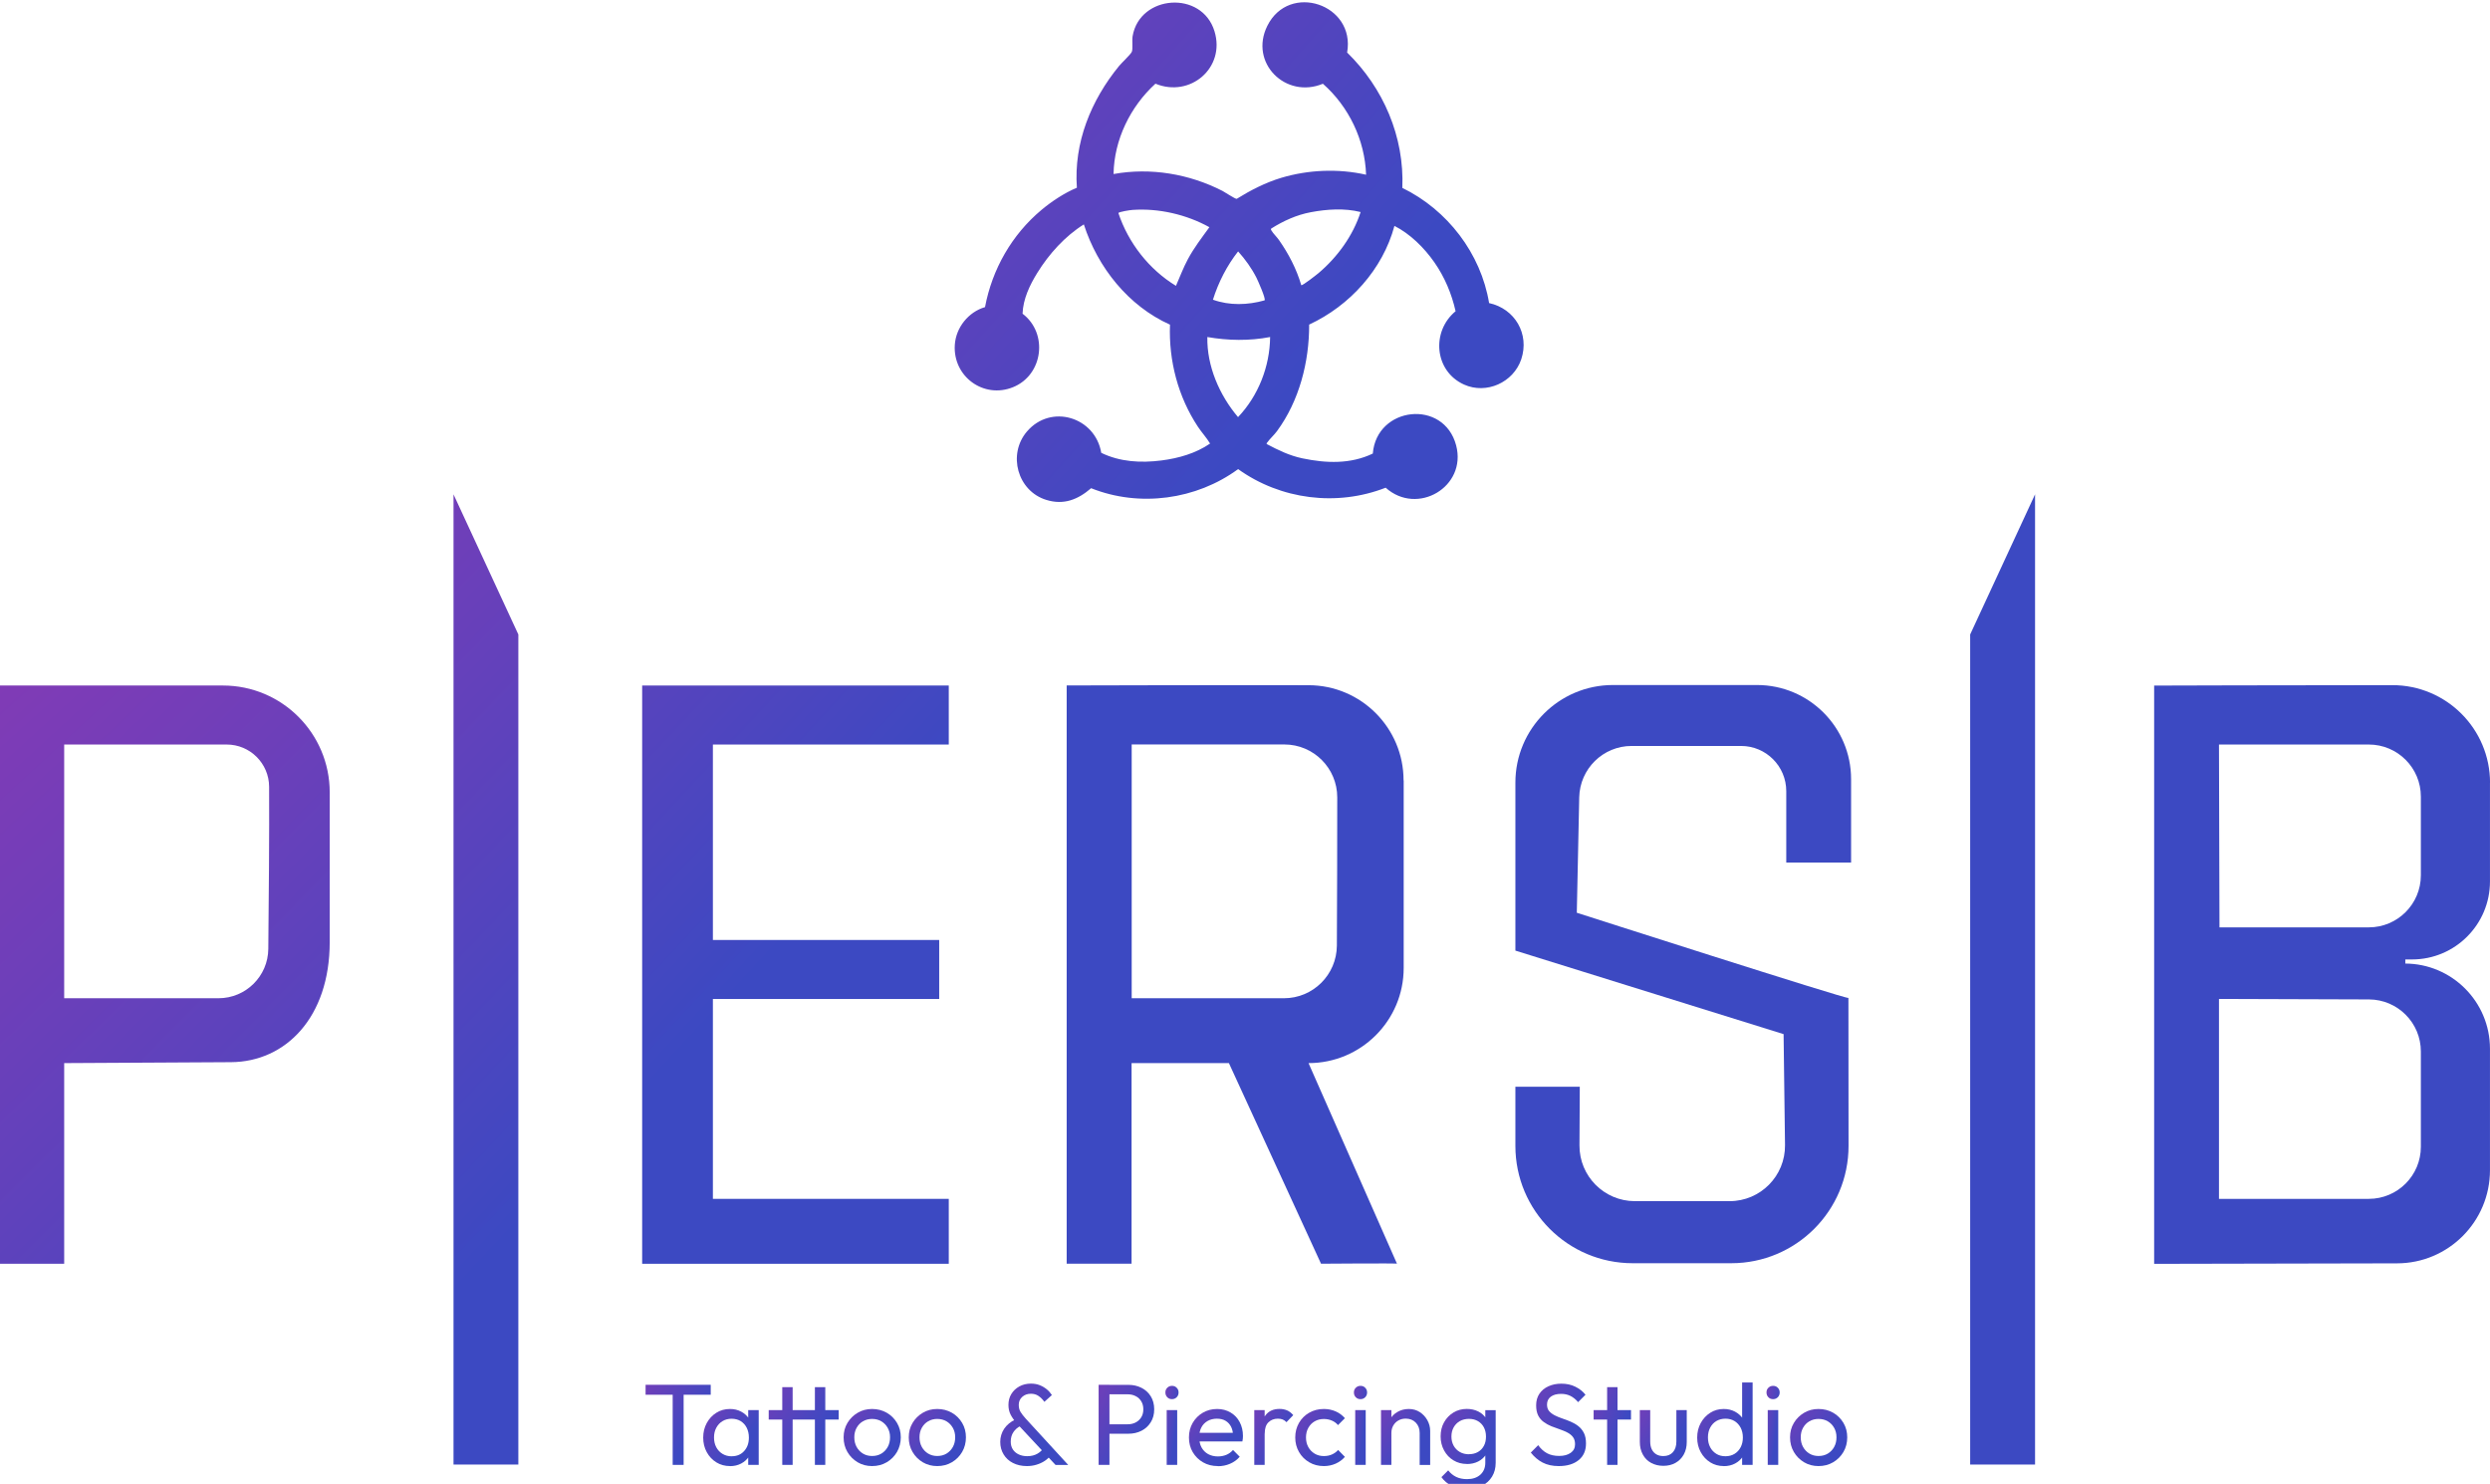<svg width="787" height="469" viewBox="0 0 787 469" fill="none" xmlns="http://www.w3.org/2000/svg">
<g clip-path="url(#clip0_265_2289)">
<path d="M786.992 247.413V278.606C786.992 292.207 775.971 303.254 762.357 303.254H760.235V304.551H760.078C774.93 304.551 786.992 316.599 786.992 331.478V369.865C786.992 386.1 773.849 399.289 757.623 399.308L680.85 399.466V216.692C680.85 216.692 724.796 216.555 756.149 216.555C773.201 216.555 787.012 230.372 787.012 247.433L786.992 247.413ZM701.339 235.325L701.497 293.112H748.704C757.78 293.112 765.147 285.741 765.147 276.66V251.777C765.147 242.696 757.78 235.325 748.704 235.325H701.339ZM701.339 378.926H748.704C757.78 378.926 765.147 371.555 765.147 362.475V332.343C765.147 323.282 757.819 315.931 748.763 315.892L701.339 315.735V378.926Z" fill="url(#paint0_radial_265_2289)"/>
<path d="M443.656 246.686V305.927C443.656 322.555 430.199 336.019 413.579 336.019L441.534 399.426C442.025 399.23 417.528 399.426 417.528 399.426L388.414 336.019H357.65V399.426H337.14V216.653C337.14 216.653 382.226 216.515 413.619 216.574C430.199 216.614 443.617 230.077 443.617 246.666L443.656 246.686ZM357.67 315.518H405.82C415.013 315.518 422.479 308.089 422.537 298.871C422.596 285.151 422.675 265.752 422.655 252.013C422.655 242.794 415.171 235.306 405.957 235.306H357.689V315.499L357.67 315.518Z" fill="url(#paint1_radial_265_2289)"/>
<path d="M585.083 272.631H564.574V250.066C564.574 242.185 558.189 235.777 550.292 235.777H515.697C506.68 235.777 499.333 242.991 499.136 252.012L498.37 288.492C498.37 288.492 583.983 315.97 584.219 315.42C584.258 324.579 584.258 344.234 584.258 362.199C584.258 382.68 567.658 399.269 547.188 399.269H516.031C495.561 399.269 478.961 382.66 478.961 362.18V343.488H499.313L499.215 362.022C499.156 371.732 507.014 379.653 516.738 379.653H546.658C556.421 379.653 564.299 371.673 564.181 361.904L563.729 326.859L478.961 300.462V247.374C478.961 230.333 492.771 216.515 509.804 216.515H555.321C571.745 216.515 585.064 229.841 585.064 246.273V272.631H585.083Z" fill="url(#paint2_radial_265_2289)"/>
<path d="M20.287 399.446H-0.223V216.673H70.46C89.103 216.673 104.21 231.787 104.21 250.44V297.77C104.21 321.592 90.263 335.626 72.995 335.724L20.287 336.019V399.446ZM20.287 315.518H69.046C77.69 315.518 84.723 308.56 84.801 299.912C84.958 284.994 85.135 262.744 85.056 248.652C85.017 241.281 79.025 235.325 71.659 235.325H20.287V315.518Z" fill="url(#paint3_radial_265_2289)"/>
<path d="M299.872 216.673V235.326H225.319V297.102H296.847V315.755H225.319V378.926H299.872V399.446H202.963V216.673H299.872Z" fill="url(#paint4_radial_265_2289)"/>
<path d="M163.83 200.536V462.912H143.34V156.252L163.83 200.536Z" fill="url(#paint5_radial_265_2289)"/>
<path d="M622.699 200.536V462.912H643.209V156.252L622.699 200.536Z" fill="url(#paint6_radial_265_2289)"/>
<path d="M351.934 55.009C363.643 52.886 375.862 54.95 386.411 60.355C387.237 60.787 390.301 62.851 390.871 62.851C395.291 60.119 399.927 57.721 404.937 56.208C413.541 53.633 422.991 53.24 431.772 55.225C431.399 44.257 426.311 33.683 418.119 26.47C406.39 31.364 394.741 19.885 400.556 8.171C407.432 -5.686 428.491 1.331 425.78 16.603C437.214 27.747 443.912 43.235 443.225 59.392C457.448 66.311 468.056 80.089 470.649 95.793C478.802 97.562 483.497 105.562 480.806 113.581C478.331 120.893 469.785 124.745 462.713 121.542C453.323 117.296 452.321 104.756 460.061 98.368C458.823 92.845 456.584 87.538 453.342 82.9C450.101 78.261 445.661 73.897 440.73 71.401C437.037 85.16 426.605 96.638 413.777 102.594C413.816 114.407 410.634 126.73 403.601 136.283C402.737 137.462 401.322 138.74 400.576 139.801C400.458 139.978 400.281 140.017 400.359 140.352C404.053 142.297 407.549 144.007 411.655 144.872C419.16 146.445 426.841 146.739 433.894 143.359C435.092 128.401 456.367 126.043 460.238 140.784C463.675 153.894 447.959 163.112 437.96 154.149C422.48 160.184 404.78 157.923 391.323 148.273C378.121 157.963 360.166 160.419 344.862 154.307C340.678 157.923 336.199 159.712 330.698 158.002C321.602 155.211 318.4 143.634 324.569 136.401C332.171 127.497 346.178 131.821 348.064 143.123C353.997 146.012 360.598 146.366 367.061 145.541C372.483 144.853 377.944 143.3 382.463 140.194C381.363 138.347 379.83 136.715 378.632 134.907C372.346 125.414 369.359 114.014 369.792 102.614C356.649 96.737 346.925 84.511 342.564 70.93C336.611 74.644 331.543 80.285 327.869 86.221C325.453 90.133 323.37 94.476 323.194 99.154C331.366 105.346 329.716 118.534 320.168 122.387C310.857 126.141 301.132 118.967 301.781 109.002C302.134 103.518 306.083 98.604 311.328 97.071C313.587 85.081 319.815 74.173 329.166 66.35C332.486 63.578 336.395 61.004 340.363 59.333C339.342 45.083 344.842 31.678 353.702 20.848C354.508 19.865 357.396 17.173 357.73 16.367C358.123 15.404 357.73 12.809 357.985 11.394C360.244 -1.657 379.87 -3.171 383.858 9.881C387.394 21.457 376.157 30.971 365.195 26.45C357.258 33.683 352.131 44.159 351.954 55.009H351.934ZM430.023 67.018C424.994 65.74 419.376 66.114 414.288 67.077C409.789 67.922 405.624 69.829 401.774 72.246C401.577 72.522 401.794 72.757 401.931 72.974C402.461 73.858 403.601 74.939 404.249 75.883C407.294 80.226 409.789 85.022 411.282 90.133C411.636 90.388 416.154 86.811 416.743 86.32C422.735 81.248 427.627 74.507 430.043 67.018H430.023ZM382.247 71.814C375.017 67.804 366.216 65.76 357.926 66.35C357.278 66.389 353.565 66.939 353.486 67.352C356.649 76.826 363.171 85.16 371.678 90.349C372.915 87.518 373.996 84.629 375.449 81.917C377.375 78.32 379.87 75.096 382.247 71.814ZM399.691 94.928C400.143 94.417 397.589 88.737 397.138 87.813C395.605 84.786 393.582 81.976 391.323 79.46C387.767 84 385.095 89.228 383.366 94.732C388.612 96.619 394.387 96.442 399.711 94.928H399.691ZM401.44 106.525C394.898 107.783 388.14 107.665 381.598 106.525C381.422 115.724 385.429 124.922 391.303 131.841C397.707 125.099 401.342 115.861 401.44 106.525Z" fill="url(#paint7_radial_265_2289)"/>
<path d="M204.047 440.84V437.695H224.635V440.84H204.047ZM212.612 463.011V438.442H216.07V463.011H212.612Z" fill="url(#paint8_radial_265_2289)"/>
<path d="M230.725 463.384C229.114 463.384 227.68 462.991 226.403 462.205C225.126 461.419 224.124 460.338 223.378 458.982C222.631 457.625 222.258 456.092 222.258 454.382C222.258 452.672 222.631 451.159 223.378 449.783C224.124 448.427 225.126 447.346 226.403 446.54C227.68 445.734 229.114 445.341 230.725 445.341C232.041 445.341 233.2 445.616 234.241 446.166C235.282 446.717 236.108 447.464 236.736 448.427C237.365 449.39 237.718 450.491 237.797 451.768V456.977C237.718 458.215 237.385 459.316 236.756 460.298C236.127 461.281 235.302 462.028 234.261 462.578C233.22 463.129 232.041 463.404 230.725 463.404V463.384ZM231.275 460.279C232.905 460.279 234.222 459.728 235.204 458.628C236.206 457.527 236.697 456.112 236.697 454.382C236.697 453.223 236.461 452.181 236.009 451.277C235.558 450.373 234.909 449.685 234.104 449.174C233.279 448.682 232.336 448.427 231.236 448.427C230.135 448.427 229.173 448.682 228.348 449.193C227.503 449.704 226.855 450.412 226.383 451.296C225.912 452.181 225.676 453.203 225.676 454.343C225.676 455.483 225.912 456.544 226.383 457.429C226.855 458.313 227.523 459.021 228.367 459.532C229.212 460.043 230.194 460.298 231.275 460.298V460.279ZM236.481 463.011V458.333L237.109 454.107L236.481 449.921V445.695H239.801V463.011H236.481Z" fill="url(#paint9_radial_265_2289)"/>
<path d="M242.963 448.682V445.695H265.083V448.682H242.963ZM247.246 463.011V438.442H250.526V463.011H247.246ZM257.559 463.011V438.442H260.84V463.011H257.559Z" fill="url(#paint10_radial_265_2289)"/>
<path d="M275.634 463.384C273.964 463.384 272.432 462.991 271.077 462.185C269.721 461.379 268.641 460.298 267.835 458.923C267.03 457.547 266.637 456.014 266.637 454.304C266.637 452.594 267.03 451.119 267.835 449.763C268.641 448.407 269.721 447.346 271.077 446.54C272.432 445.734 273.964 445.341 275.634 445.341C277.304 445.341 278.876 445.734 280.251 446.52C281.626 447.306 282.706 448.387 283.512 449.744C284.317 451.1 284.71 452.633 284.71 454.304C284.71 455.974 284.298 457.547 283.512 458.923C282.706 460.298 281.626 461.379 280.251 462.185C278.876 462.991 277.343 463.384 275.634 463.384ZM275.634 460.2C276.754 460.2 277.736 459.945 278.581 459.434C279.426 458.923 280.094 458.215 280.585 457.33C281.076 456.446 281.312 455.424 281.312 454.284C281.312 453.144 281.056 452.161 280.565 451.296C280.074 450.432 279.406 449.744 278.561 449.233C277.717 448.741 276.754 448.486 275.634 448.486C274.514 448.486 273.611 448.741 272.746 449.233C271.902 449.724 271.234 450.412 270.743 451.296C270.251 452.181 270.016 453.164 270.016 454.284C270.016 455.404 270.251 456.446 270.743 457.33C271.234 458.215 271.902 458.923 272.746 459.434C273.591 459.945 274.554 460.2 275.634 460.2Z" fill="url(#paint11_radial_265_2289)"/>
<path d="M296.222 463.384C294.552 463.384 293.02 462.991 291.664 462.185C290.309 461.379 289.228 460.298 288.423 458.923C287.618 457.547 287.225 456.014 287.225 454.304C287.225 452.594 287.618 451.119 288.423 449.763C289.228 448.407 290.309 447.346 291.664 446.54C293.02 445.734 294.533 445.341 296.222 445.341C297.911 445.341 299.463 445.734 300.839 446.52C302.214 447.306 303.294 448.387 304.1 449.744C304.905 451.1 305.298 452.633 305.298 454.304C305.298 455.974 304.905 457.547 304.1 458.923C303.294 460.298 302.214 461.379 300.839 462.185C299.463 462.991 297.931 463.384 296.222 463.384ZM296.222 460.2C297.342 460.2 298.324 459.945 299.169 459.434C300.014 458.923 300.681 458.215 301.173 457.33C301.664 456.446 301.899 455.424 301.899 454.284C301.899 453.144 301.644 452.161 301.153 451.296C300.662 450.432 299.994 449.744 299.149 449.233C298.304 448.741 297.322 448.486 296.222 448.486C295.122 448.486 294.199 448.741 293.354 449.233C292.509 449.724 291.841 450.412 291.35 451.296C290.859 452.181 290.623 453.164 290.623 454.284C290.623 455.404 290.859 456.446 291.35 457.33C291.841 458.215 292.509 458.923 293.354 459.434C294.199 459.945 295.161 460.2 296.222 460.2Z" fill="url(#paint12_radial_265_2289)"/>
<path d="M324.568 463.384C322.899 463.384 321.425 463.05 320.148 462.401C318.871 461.753 317.909 460.849 317.201 459.689C316.494 458.529 316.141 457.212 316.141 455.738C316.141 454.264 316.553 452.829 317.398 451.571C318.243 450.333 319.441 449.35 320.993 448.623L322.604 450.667C321.622 451.159 320.875 451.807 320.305 452.652C319.736 453.497 319.461 454.5 319.461 455.66C319.461 456.603 319.677 457.429 320.109 458.097C320.541 458.785 321.17 459.315 321.956 459.689C322.741 460.062 323.645 460.259 324.667 460.259C325.924 460.259 327.024 459.984 327.928 459.453C328.831 458.922 329.519 458.234 329.99 457.409L332.132 459.925C331.641 460.613 331.012 461.202 330.226 461.733C329.44 462.264 328.556 462.657 327.594 462.952C326.631 463.246 325.629 463.384 324.549 463.384H324.568ZM333.605 463.011L321.504 450.038C320.58 449.016 319.893 448.053 319.421 447.129C318.95 446.205 318.734 445.183 318.734 444.063C318.734 442.766 319.028 441.626 319.637 440.623C320.246 439.621 321.091 438.815 322.152 438.225C323.213 437.636 324.45 437.321 325.826 437.321C326.847 437.321 327.771 437.479 328.615 437.813C329.46 438.147 330.187 438.579 330.835 439.11C331.483 439.641 332.014 440.25 332.466 440.938L330.089 443.08C329.539 442.294 328.91 441.685 328.222 441.213C327.535 440.741 326.749 440.525 325.826 440.525C324.725 440.525 323.822 440.859 323.095 441.508C322.368 442.156 321.995 443.002 321.995 444.024C321.995 444.889 322.172 445.635 322.545 446.245C322.918 446.854 323.449 447.562 324.175 448.367L337.632 463.03H333.585L333.605 463.011Z" fill="url(#paint13_radial_265_2289)"/>
<path d="M347.238 463.011V437.695H350.657V463.011H347.238ZM349.537 453.163V450.176H356.432C357.375 450.176 358.22 449.979 358.966 449.586C359.713 449.193 360.283 448.643 360.715 447.955C361.147 447.247 361.363 446.402 361.363 445.439C361.363 444.476 361.147 443.631 360.715 442.923C360.283 442.216 359.713 441.665 358.966 441.292C358.22 440.899 357.375 440.702 356.432 440.702H349.537V437.714H356.609C358.161 437.714 359.556 438.029 360.793 438.658C362.031 439.287 363.013 440.191 363.72 441.331C364.428 442.491 364.801 443.847 364.801 445.439C364.801 447.031 364.447 448.348 363.72 449.527C362.994 450.687 362.031 451.591 360.793 452.22C359.556 452.849 358.161 453.163 356.609 453.163H349.537Z" fill="url(#paint14_radial_265_2289)"/>
<path d="M370.42 442.235C369.811 442.235 369.32 442.038 368.927 441.626C368.534 441.213 368.338 440.722 368.338 440.112C368.338 439.503 368.534 439.031 368.927 438.638C369.32 438.245 369.811 438.029 370.42 438.029C371.029 438.029 371.52 438.225 371.913 438.638C372.306 439.031 372.503 439.523 372.503 440.112C372.503 440.702 372.306 441.233 371.913 441.626C371.52 442.019 371.029 442.235 370.42 442.235ZM368.75 463.011V445.694H372.07V463.011H368.75Z" fill="url(#paint15_radial_265_2289)"/>
<path d="M384.916 463.384C383.168 463.384 381.596 462.991 380.241 462.205C378.866 461.419 377.785 460.338 376.98 458.982C376.174 457.625 375.781 456.073 375.781 454.343C375.781 452.613 376.174 451.119 376.96 449.744C377.746 448.387 378.826 447.306 380.162 446.52C381.498 445.734 383.03 445.341 384.7 445.341C386.272 445.341 387.686 445.714 388.924 446.442C390.161 447.169 391.124 448.171 391.812 449.468C392.499 450.766 392.853 452.22 392.853 453.891C392.853 454.127 392.853 454.402 392.813 454.677C392.794 454.952 392.735 455.267 392.676 455.601H378.06V452.869H390.928L389.729 453.93C389.729 452.771 389.513 451.768 389.101 450.962C388.688 450.156 388.099 449.508 387.352 449.075C386.606 448.623 385.682 448.407 384.622 448.407C383.561 448.407 382.52 448.643 381.675 449.134C380.83 449.626 380.162 450.294 379.71 451.178C379.239 452.063 379.023 453.085 379.023 454.284C379.023 455.483 379.258 456.564 379.75 457.468C380.241 458.372 380.928 459.08 381.832 459.591C382.736 460.082 383.757 460.338 384.936 460.338C385.898 460.338 386.802 460.161 387.608 459.827C388.413 459.493 389.12 458.982 389.71 458.294L391.831 460.436C390.986 461.419 389.965 462.146 388.767 462.657C387.568 463.168 386.311 463.424 384.936 463.424L384.916 463.384Z" fill="url(#paint16_radial_265_2289)"/>
<path d="M396.432 463.011V445.695H399.712V463.011H396.432ZM399.712 453.164L398.475 452.574C398.475 450.373 398.986 448.604 400.007 447.287C401.029 445.97 402.502 445.321 404.408 445.321C405.292 445.321 406.077 445.478 406.785 445.773C407.492 446.068 408.14 446.579 408.749 447.287L406.608 449.508C406.235 449.115 405.842 448.84 405.409 448.663C404.977 448.486 404.466 448.407 403.877 448.407C402.659 448.407 401.677 448.8 400.891 449.567C400.105 450.353 399.732 451.532 399.732 453.144L399.712 453.164Z" fill="url(#paint17_radial_265_2289)"/>
<path d="M418.416 463.384C416.706 463.384 415.174 462.991 413.799 462.185C412.424 461.379 411.343 460.298 410.558 458.923C409.772 457.547 409.379 456.033 409.379 454.343C409.379 452.653 409.772 451.119 410.558 449.744C411.343 448.387 412.424 447.306 413.799 446.52C415.174 445.734 416.706 445.341 418.416 445.341C419.751 445.341 420.989 445.596 422.129 446.088C423.268 446.579 424.25 447.306 425.075 448.25L422.895 450.432C422.364 449.803 421.696 449.311 420.93 448.997C420.144 448.663 419.319 448.505 418.416 448.505C417.315 448.505 416.353 448.761 415.508 449.252C414.663 449.744 413.995 450.432 413.504 451.316C413.013 452.2 412.777 453.203 412.777 454.343C412.777 455.483 413.013 456.485 413.504 457.37C413.995 458.254 414.663 458.942 415.508 459.453C416.353 459.964 417.335 460.22 418.416 460.22C419.339 460.22 420.184 460.063 420.95 459.728C421.716 459.394 422.384 458.923 422.934 458.294L425.075 460.475C424.27 461.399 423.288 462.107 422.148 462.618C420.989 463.129 419.751 463.384 418.416 463.384Z" fill="url(#paint18_radial_265_2289)"/>
<path d="M430.004 442.235C429.395 442.235 428.904 442.038 428.511 441.626C428.118 441.233 427.922 440.722 427.922 440.112C427.922 439.503 428.118 439.031 428.511 438.638C428.904 438.245 429.395 438.029 430.004 438.029C430.613 438.029 431.104 438.225 431.497 438.638C431.89 439.031 432.087 439.523 432.087 440.112C432.087 440.702 431.89 441.233 431.497 441.626C431.104 442.019 430.613 442.235 430.004 442.235ZM428.334 463.011V445.694H431.654V463.011H428.334Z" fill="url(#paint19_radial_265_2289)"/>
<path d="M436.486 463.011V445.695H439.767V463.011H436.486ZM448.706 463.011V452.908C448.706 451.591 448.293 450.51 447.488 449.665C446.682 448.82 445.602 448.387 444.305 448.387C443.421 448.387 442.655 448.584 441.967 448.977C441.28 449.37 440.749 449.901 440.356 450.589C439.964 451.277 439.767 452.043 439.767 452.928L438.412 452.161C438.412 450.844 438.706 449.685 439.296 448.663C439.885 447.64 440.69 446.835 441.732 446.245C442.773 445.655 443.951 445.341 445.268 445.341C446.584 445.341 447.743 445.675 448.745 446.324C449.747 446.972 450.552 447.837 451.142 448.898C451.731 449.96 452.026 451.08 452.026 452.279V463.03H448.706V463.011Z" fill="url(#paint20_radial_265_2289)"/>
<path d="M463.636 462.716C462.064 462.716 460.65 462.343 459.393 461.576C458.135 460.829 457.153 459.787 456.426 458.451C455.699 457.114 455.326 455.64 455.326 453.989C455.326 452.338 455.68 450.864 456.407 449.567C457.133 448.27 458.116 447.228 459.373 446.461C460.63 445.695 462.045 445.321 463.597 445.321C464.952 445.321 466.17 445.596 467.231 446.127C468.292 446.658 469.117 447.405 469.726 448.368C470.335 449.331 470.669 450.451 470.748 451.749V456.348C470.669 457.606 470.335 458.726 469.706 459.689C469.078 460.652 468.253 461.399 467.211 461.93C466.17 462.461 464.972 462.736 463.636 462.736V462.716ZM463.636 470.637C461.829 470.637 460.257 470.303 458.902 469.654C457.546 469.006 456.426 468.082 455.582 466.883L457.723 464.741C458.43 465.645 459.275 466.333 460.237 466.804C461.22 467.276 462.359 467.512 463.695 467.512C465.443 467.512 466.838 467.04 467.879 466.116C468.921 465.173 469.451 463.915 469.451 462.343V458.038L470.04 454.146L469.451 450.274V445.714H472.732V462.343C472.732 463.994 472.358 465.448 471.592 466.706C470.826 467.964 469.765 468.927 468.39 469.615C467.015 470.303 465.424 470.657 463.636 470.657V470.637ZM464.265 459.63C465.365 459.63 466.308 459.394 467.113 458.942C467.919 458.49 468.547 457.822 468.999 456.996C469.451 456.171 469.667 455.188 469.667 454.068C469.667 452.947 469.431 451.965 468.999 451.139C468.547 450.294 467.919 449.645 467.113 449.174C466.308 448.702 465.365 448.466 464.284 448.466C463.204 448.466 462.241 448.702 461.396 449.174C460.571 449.645 459.923 450.314 459.452 451.139C458.98 451.984 458.744 452.948 458.744 454.048C458.744 455.149 458.98 456.112 459.452 456.957C459.923 457.802 460.591 458.471 461.416 458.942C462.241 459.414 463.204 459.65 464.284 459.65L464.265 459.63Z" fill="url(#paint21_radial_265_2289)"/>
<path d="M492.651 463.384C490.686 463.384 488.997 463.01 487.582 462.283C486.168 461.556 484.93 460.495 483.83 459.119L486.168 456.78C486.973 457.9 487.897 458.745 488.938 459.315C489.979 459.885 491.276 460.18 492.808 460.18C494.34 460.18 495.519 459.846 496.442 459.197C497.365 458.549 497.817 457.645 497.817 456.505C497.817 455.561 497.601 454.795 497.149 454.205C496.698 453.615 496.108 453.144 495.381 452.77C494.655 452.397 493.849 452.063 492.985 451.768C492.12 451.473 491.236 451.158 490.352 450.805C489.468 450.451 488.663 449.999 487.936 449.468C487.189 448.937 486.6 448.249 486.168 447.404C485.736 446.559 485.52 445.498 485.52 444.181C485.52 442.746 485.873 441.527 486.561 440.505C487.248 439.503 488.191 438.717 489.409 438.166C490.608 437.616 491.963 437.341 493.476 437.341C495.126 437.341 496.619 437.655 497.916 438.304C499.232 438.953 500.293 439.798 501.118 440.839L498.78 443.178C498.033 442.294 497.228 441.645 496.364 441.213C495.499 440.78 494.517 440.564 493.397 440.564C492.042 440.564 490.961 440.859 490.156 441.449C489.35 442.038 488.957 442.884 488.957 443.945C488.957 444.79 489.173 445.478 489.625 446.009C490.077 446.539 490.667 446.972 491.393 447.345C492.12 447.719 492.926 448.053 493.81 448.348C494.694 448.642 495.578 448.977 496.442 449.35C497.307 449.724 498.112 450.176 498.839 450.746C499.566 451.316 500.155 452.023 500.607 452.908C501.059 453.792 501.275 454.913 501.275 456.249C501.275 458.49 500.509 460.239 498.957 461.497C497.405 462.755 495.322 463.384 492.67 463.384H492.651Z" fill="url(#paint22_radial_265_2289)"/>
<path d="M503.691 448.682V445.695H515.498V448.682H503.691ZM507.954 463.011V438.442H511.235V463.011H507.954Z" fill="url(#paint23_radial_265_2289)"/>
<path d="M525.717 463.306C524.283 463.306 523.006 462.991 521.866 462.382C520.727 461.773 519.863 460.888 519.234 459.729C518.605 458.589 518.291 457.272 518.291 455.758V445.695H521.572V455.621C521.572 456.564 521.729 457.39 522.063 458.078C522.397 458.765 522.868 459.296 523.497 459.67C524.126 460.043 524.872 460.22 525.717 460.22C527.013 460.22 528.015 459.807 528.742 459.001C529.469 458.195 529.842 457.055 529.842 455.621V445.695H533.123V455.758C533.123 457.272 532.809 458.589 532.18 459.729C531.551 460.869 530.667 461.753 529.548 462.382C528.428 463.011 527.151 463.306 525.717 463.306Z" fill="url(#paint24_radial_265_2289)"/>
<path d="M544.808 463.384C543.237 463.384 541.803 462.991 540.545 462.205C539.288 461.419 538.286 460.338 537.54 458.982C536.793 457.625 536.42 456.092 536.42 454.382C536.42 452.672 536.793 451.159 537.54 449.783C538.286 448.427 539.288 447.346 540.545 446.54C541.803 445.734 543.237 445.341 544.808 445.341C546.125 445.341 547.303 445.616 548.344 446.166C549.386 446.717 550.23 447.464 550.879 448.427C551.527 449.39 551.881 450.491 551.959 451.768V456.977C551.881 458.215 551.527 459.316 550.898 460.298C550.27 461.281 549.425 462.028 548.384 462.578C547.343 463.129 546.144 463.404 544.808 463.404V463.384ZM545.358 460.279C546.459 460.279 547.401 460.023 548.246 459.512C549.071 459.001 549.72 458.294 550.171 457.409C550.623 456.525 550.859 455.503 550.859 454.363C550.859 453.223 550.623 452.161 550.171 451.277C549.7 450.392 549.071 449.685 548.246 449.174C547.421 448.663 546.459 448.407 545.358 448.407C544.258 448.407 543.315 448.663 542.471 449.154C541.646 449.645 540.997 450.353 540.526 451.237C540.054 452.122 539.819 453.144 539.819 454.323C539.819 455.503 540.054 456.525 540.526 457.429C540.997 458.333 541.665 459.021 542.49 459.532C543.315 460.043 544.278 460.279 545.358 460.279ZM553.943 463.011H550.623V458.333L551.252 454.107L550.623 449.921V436.968H553.943V463.011Z" fill="url(#paint25_radial_265_2289)"/>
<path d="M560.409 442.235C559.8 442.235 559.308 442.038 558.916 441.626C558.523 441.233 558.326 440.722 558.326 440.112C558.326 439.503 558.523 439.031 558.916 438.638C559.308 438.245 559.8 438.029 560.409 438.029C561.018 438.029 561.509 438.225 561.902 438.638C562.294 439.031 562.491 439.523 562.491 440.112C562.491 440.702 562.294 441.233 561.902 441.626C561.509 442.019 561.018 442.235 560.409 442.235ZM558.719 463.011V445.694H562.039V463.011H558.719Z" fill="url(#paint26_radial_265_2289)"/>
<path d="M574.769 463.384C573.099 463.384 571.567 462.991 570.211 462.185C568.856 461.379 567.775 460.298 566.97 458.923C566.164 457.547 565.771 456.014 565.771 454.304C565.771 452.594 566.164 451.119 566.97 449.763C567.775 448.407 568.856 447.346 570.211 446.54C571.567 445.734 573.079 445.341 574.769 445.341C576.458 445.341 578.01 445.734 579.385 446.52C580.761 447.306 581.841 448.387 582.647 449.744C583.452 451.1 583.845 452.633 583.845 454.304C583.845 455.974 583.452 457.547 582.647 458.923C581.841 460.298 580.761 461.379 579.385 462.185C578.01 462.991 576.478 463.384 574.769 463.384ZM574.769 460.2C575.889 460.2 576.871 459.945 577.716 459.434C578.56 458.923 579.228 458.215 579.719 457.33C580.211 456.446 580.446 455.424 580.446 454.284C580.446 453.144 580.191 452.161 579.7 451.296C579.209 450.412 578.541 449.744 577.696 449.233C576.851 448.741 575.889 448.486 574.769 448.486C573.649 448.486 572.745 448.741 571.881 449.233C571.036 449.724 570.368 450.412 569.877 451.296C569.386 452.181 569.15 453.164 569.15 454.284C569.15 455.404 569.386 456.446 569.877 457.33C570.368 458.215 571.036 458.923 571.881 459.434C572.726 459.945 573.688 460.2 574.769 460.2Z" fill="url(#paint27_radial_265_2289)"/>
</g>
<defs>
<radialGradient id="paint0_radial_265_2289" cx="0" cy="0" r="1" gradientTransform="matrix(89.521 423.09 -1475.06 1639.7 334.444 -317.709)" gradientUnits="userSpaceOnUse">
<stop stop-color="#AD32AE"/>
<stop offset="1" stop-color="#3C49C2"/>
</radialGradient>
<radialGradient id="paint1_radial_265_2289" cx="0" cy="0" r="1" gradientTransform="matrix(89.521 423.09 -1475.06 1639.7 334.444 -317.709)" gradientUnits="userSpaceOnUse">
<stop stop-color="#AD32AE"/>
<stop offset="1" stop-color="#3C49C2"/>
</radialGradient>
<radialGradient id="paint2_radial_265_2289" cx="0" cy="0" r="1" gradientTransform="matrix(89.521 423.09 -1475.06 1639.7 334.444 -317.709)" gradientUnits="userSpaceOnUse">
<stop stop-color="#AD32AE"/>
<stop offset="1" stop-color="#3C49C2"/>
</radialGradient>
<radialGradient id="paint3_radial_265_2289" cx="0" cy="0" r="1" gradientTransform="matrix(89.521 423.09 -1475.06 1639.7 334.444 -317.709)" gradientUnits="userSpaceOnUse">
<stop stop-color="#AD32AE"/>
<stop offset="1" stop-color="#3C49C2"/>
</radialGradient>
<radialGradient id="paint4_radial_265_2289" cx="0" cy="0" r="1" gradientTransform="matrix(89.521 423.09 -1475.06 1639.7 334.444 -317.709)" gradientUnits="userSpaceOnUse">
<stop stop-color="#AD32AE"/>
<stop offset="1" stop-color="#3C49C2"/>
</radialGradient>
<radialGradient id="paint5_radial_265_2289" cx="0" cy="0" r="1" gradientTransform="matrix(89.521 423.09 -1475.06 1639.7 334.444 -317.709)" gradientUnits="userSpaceOnUse">
<stop stop-color="#AD32AE"/>
<stop offset="1" stop-color="#3C49C2"/>
</radialGradient>
<radialGradient id="paint6_radial_265_2289" cx="0" cy="0" r="1" gradientTransform="matrix(89.521 423.09 -1475.06 1639.7 334.444 -317.709)" gradientUnits="userSpaceOnUse">
<stop stop-color="#AD32AE"/>
<stop offset="1" stop-color="#3C49C2"/>
</radialGradient>
<radialGradient id="paint7_radial_265_2289" cx="0" cy="0" r="1" gradientTransform="matrix(89.521 423.09 -1475.06 1639.7 334.444 -317.709)" gradientUnits="userSpaceOnUse">
<stop stop-color="#AD32AE"/>
<stop offset="1" stop-color="#3C49C2"/>
</radialGradient>
<radialGradient id="paint8_radial_265_2289" cx="0" cy="0" r="1" gradientTransform="matrix(10.25 67.819 -168.886 262.836 207.79 386.652)" gradientUnits="userSpaceOnUse">
<stop stop-color="#AD32AE"/>
<stop offset="1" stop-color="#3C49C2"/>
</radialGradient>
<radialGradient id="paint9_radial_265_2289" cx="0" cy="0" r="1" gradientTransform="matrix(8.734 48.389 -143.908 187.536 225.447 408.921)" gradientUnits="userSpaceOnUse">
<stop stop-color="#AD32AE"/>
<stop offset="1" stop-color="#3C49C2"/>
</radialGradient>
<radialGradient id="paint10_radial_265_2289" cx="0" cy="0" r="1" gradientTransform="matrix(11.012 65.818 -181.456 255.081 246.985 388.905)" gradientUnits="userSpaceOnUse">
<stop stop-color="#AD32AE"/>
<stop offset="1" stop-color="#3C49C2"/>
</radialGradient>
<radialGradient id="paint11_radial_265_2289" cx="0" cy="0" r="1" gradientTransform="matrix(8.998 48.337 -148.259 187.332 269.923 408.961)" gradientUnits="userSpaceOnUse">
<stop stop-color="#AD32AE"/>
<stop offset="1" stop-color="#3C49C2"/>
</radialGradient>
<radialGradient id="paint12_radial_265_2289" cx="0" cy="0" r="1" gradientTransform="matrix(8.998 48.337 -148.259 187.332 290.511 408.961)" gradientUnits="userSpaceOnUse">
<stop stop-color="#AD32AE"/>
<stop offset="1" stop-color="#3C49C2"/>
</radialGradient>
<radialGradient id="paint13_radial_265_2289" cx="0" cy="0" r="1" gradientTransform="matrix(10.7 69.82 -176.299 270.59 320.048 384.773)" gradientUnits="userSpaceOnUse">
<stop stop-color="#AD32AE"/>
<stop offset="1" stop-color="#3C49C2"/>
</radialGradient>
<radialGradient id="paint14_radial_265_2289" cx="0" cy="0" r="1" gradientTransform="matrix(8.743 67.819 -144.069 262.836 350.431 386.652)" gradientUnits="userSpaceOnUse">
<stop stop-color="#AD32AE"/>
<stop offset="1" stop-color="#3C49C2"/>
</radialGradient>
<radialGradient id="paint15_radial_265_2289" cx="0" cy="0" r="1" gradientTransform="matrix(2.073 66.924 -34.164 259.367 369.095 387.66)" gradientUnits="userSpaceOnUse">
<stop stop-color="#AD32AE"/>
<stop offset="1" stop-color="#3C49C2"/>
</radialGradient>
<radialGradient id="paint16_radial_265_2289" cx="0" cy="0" r="1" gradientTransform="matrix(8.499 48.442 -140.04 187.74 378.885 408.882)" gradientUnits="userSpaceOnUse">
<stop stop-color="#AD32AE"/>
<stop offset="1" stop-color="#3C49C2"/>
</radialGradient>
<radialGradient id="paint17_radial_265_2289" cx="0" cy="0" r="1" gradientTransform="matrix(6.132 47.389 -101.042 183.658 398.671 409.655)" gradientUnits="userSpaceOnUse">
<stop stop-color="#AD32AE"/>
<stop offset="1" stop-color="#3C49C2"/>
</radialGradient>
<radialGradient id="paint18_radial_265_2289" cx="0" cy="0" r="1" gradientTransform="matrix(7.814 48.337 -128.759 187.332 412.233 408.961)" gradientUnits="userSpaceOnUse">
<stop stop-color="#AD32AE"/>
<stop offset="1" stop-color="#3C49C2"/>
</radialGradient>
<radialGradient id="paint19_radial_265_2289" cx="0" cy="0" r="1" gradientTransform="matrix(2.073 66.924 -34.164 259.367 428.679 387.66)" gradientUnits="userSpaceOnUse">
<stop stop-color="#AD32AE"/>
<stop offset="1" stop-color="#3C49C2"/>
</radialGradient>
<radialGradient id="paint20_radial_265_2289" cx="0" cy="0" r="1" gradientTransform="matrix(7.736 47.389 -127.47 183.658 439.312 409.674)" gradientUnits="userSpaceOnUse">
<stop stop-color="#AD32AE"/>
<stop offset="1" stop-color="#3C49C2"/>
</radialGradient>
<radialGradient id="paint21_radial_265_2289" cx="0" cy="0" r="1" gradientTransform="matrix(8.665 67.872 -142.78 263.039 458.491 394.239)" gradientUnits="userSpaceOnUse">
<stop stop-color="#AD32AE"/>
<stop offset="1" stop-color="#3C49C2"/>
</radialGradient>
<radialGradient id="paint22_radial_265_2289" cx="0" cy="0" r="1" gradientTransform="matrix(8.685 69.767 -143.102 270.386 487.002 384.832)" gradientUnits="userSpaceOnUse">
<stop stop-color="#AD32AE"/>
<stop offset="1" stop-color="#3C49C2"/>
</radialGradient>
<radialGradient id="paint23_radial_265_2289" cx="0" cy="0" r="1" gradientTransform="matrix(5.878 65.818 -96.852 255.081 505.838 388.905)" gradientUnits="userSpaceOnUse">
<stop stop-color="#AD32AE"/>
<stop offset="1" stop-color="#3C49C2"/>
</radialGradient>
<radialGradient id="paint24_radial_265_2289" cx="0" cy="0" r="1" gradientTransform="matrix(7.384 47.178 -121.669 182.842 520.988 410.187)" gradientUnits="userSpaceOnUse">
<stop stop-color="#AD32AE"/>
<stop offset="1" stop-color="#3C49C2"/>
</radialGradient>
<radialGradient id="paint25_radial_265_2289" cx="0" cy="0" r="1" gradientTransform="matrix(8.724 70.82 -143.747 274.467 539.606 383.666)" gradientUnits="userSpaceOnUse">
<stop stop-color="#AD32AE"/>
<stop offset="1" stop-color="#3C49C2"/>
</radialGradient>
<radialGradient id="paint26_radial_265_2289" cx="0" cy="0" r="1" gradientTransform="matrix(2.073 66.924 -34.164 259.367 559.083 387.66)" gradientUnits="userSpaceOnUse">
<stop stop-color="#AD32AE"/>
<stop offset="1" stop-color="#3C49C2"/>
</radialGradient>
<radialGradient id="paint27_radial_265_2289" cx="0" cy="0" r="1" gradientTransform="matrix(8.998 48.337 -148.259 187.332 569.058 408.961)" gradientUnits="userSpaceOnUse">
<stop stop-color="#AD32AE"/>
<stop offset="1" stop-color="#3C49C2"/>
</radialGradient>
<clipPath id="clip0_265_2289">
<rect width="787" height="469" fill="white"/>
</clipPath>
</defs>
</svg>
